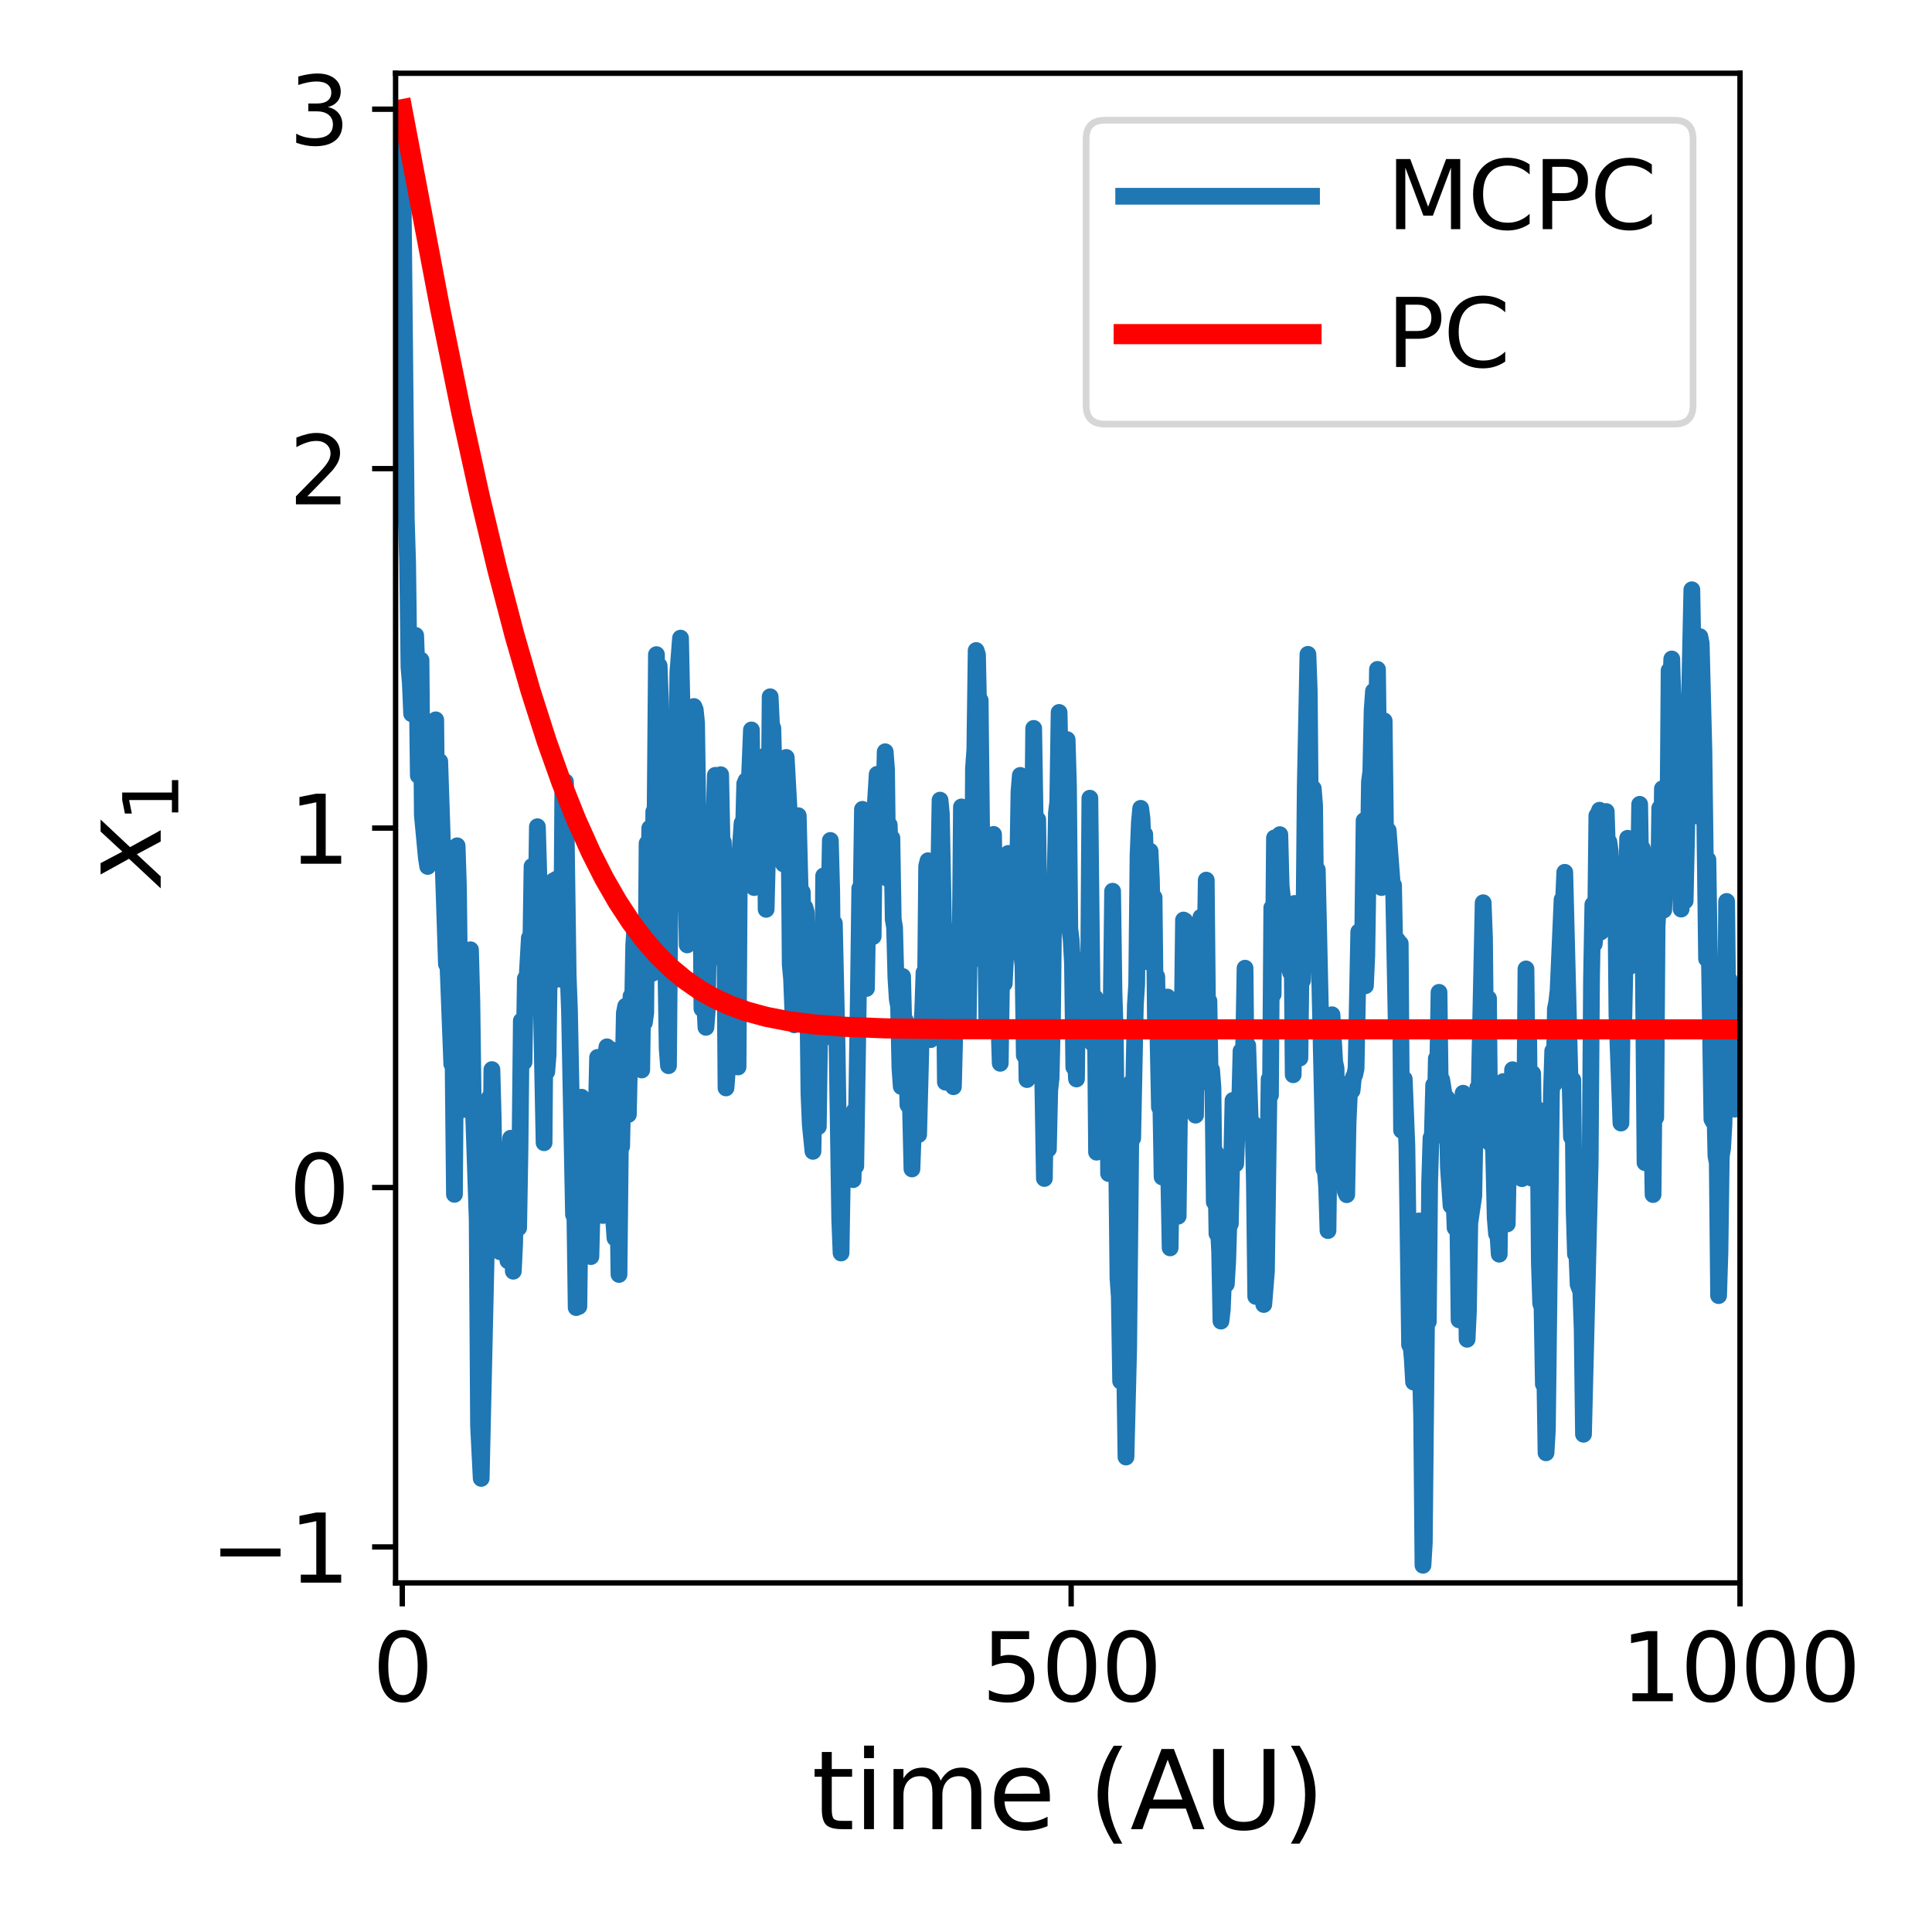 <?xml version="1.0" encoding="utf-8" standalone="no"?>
<!DOCTYPE svg PUBLIC "-//W3C//DTD SVG 1.1//EN"
  "http://www.w3.org/Graphics/SVG/1.1/DTD/svg11.dtd">
<svg xmlns:xlink="http://www.w3.org/1999/xlink" width="288pt" height="288pt" viewBox="0 0 288 288" xmlns="http://www.w3.org/2000/svg" version="1.1">
 <defs>
  <style type="text/css">*{stroke-linejoin: round; stroke-linecap: butt}</style>
 </defs>
 <g id="figure_1">
  <g id="patch_1">
   <path d="M 0 288 
L 288 288 
L 288 0 
L 0 0 
z
" style="fill: #ffffff"/>
  </g>
  <g id="axes_1">
   <g id="patch_2">
    <path d="M 58.97 235.96 
L 259.38 235.96 
L 259.38 10.92 
L 58.97 10.92 
z
" style="fill: #ffffff"/>
   </g>
   <g id="matplotlib.axis_1">
    <g id="xtick_1">
     <g id="line2d_1">
      <defs>
       <path id="m1fc3c63046" d="M 0 0 
L 0 3.5 
" style="stroke: #000000; stroke-width: 0.8"/>
      </defs>
      <g>
       <use xlink:href="#m1fc3c63046" x="59.967" y="235.96" style="stroke: #000000; stroke-width: 0.8"/>
      </g>
     </g>
     <g id="text_1">
      <!-- 0 -->
      <g transform="translate(55.513 253.598) scale(0.14 -0.14)">
       <defs>
        <path id="DejaVuSans-30" d="M 2034 4250 
Q 1547 4250 1301 3770 
Q 1056 3291 1056 2328 
Q 1056 1369 1301 889 
Q 1547 409 2034 409 
Q 2525 409 2770 889 
Q 3016 1369 3016 2328 
Q 3016 3291 2770 3770 
Q 2525 4250 2034 4250 
z
M 2034 4750 
Q 2819 4750 3233 4129 
Q 3647 3509 3647 2328 
Q 3647 1150 3233 529 
Q 2819 -91 2034 -91 
Q 1250 -91 836 529 
Q 422 1150 422 2328 
Q 422 3509 836 4129 
Q 1250 4750 2034 4750 
z
" transform="scale(0.016)"/>
       </defs>
       <use xlink:href="#DejaVuSans-30"/>
      </g>
     </g>
    </g>
    <g id="xtick_2">
     <g id="line2d_2">
      <g>
       <use xlink:href="#m1fc3c63046" x="159.674" y="235.96" style="stroke: #000000; stroke-width: 0.8"/>
      </g>
     </g>
     <g id="text_2">
      <!-- 500 -->
      <g transform="translate(146.312 253.598) scale(0.14 -0.14)">
       <defs>
        <path id="DejaVuSans-35" d="M 691 4666 
L 3169 4666 
L 3169 4134 
L 1269 4134 
L 1269 2991 
Q 1406 3038 1543 3061 
Q 1681 3084 1819 3084 
Q 2600 3084 3056 2656 
Q 3513 2228 3513 1497 
Q 3513 744 3044 326 
Q 2575 -91 1722 -91 
Q 1428 -91 1123 -41 
Q 819 9 494 109 
L 494 744 
Q 775 591 1075 516 
Q 1375 441 1709 441 
Q 2250 441 2565 725 
Q 2881 1009 2881 1497 
Q 2881 1984 2565 2268 
Q 2250 2553 1709 2553 
Q 1456 2553 1204 2497 
Q 953 2441 691 2322 
L 691 4666 
z
" transform="scale(0.016)"/>
       </defs>
       <use xlink:href="#DejaVuSans-35"/>
       <use xlink:href="#DejaVuSans-30" x="63.623"/>
       <use xlink:href="#DejaVuSans-30" x="127.246"/>
      </g>
     </g>
    </g>
    <g id="xtick_3">
     <g id="line2d_3">
      <g>
       <use xlink:href="#m1fc3c63046" x="259.38" y="235.96" style="stroke: #000000; stroke-width: 0.8"/>
      </g>
     </g>
     <g id="text_3">
      <!-- 1000 -->
      <g transform="translate(241.565 253.598) scale(0.14 -0.14)">
       <defs>
        <path id="DejaVuSans-31" d="M 794 531 
L 1825 531 
L 1825 4091 
L 703 3866 
L 703 4441 
L 1819 4666 
L 2450 4666 
L 2450 531 
L 3481 531 
L 3481 0 
L 794 0 
L 794 531 
z
" transform="scale(0.016)"/>
       </defs>
       <use xlink:href="#DejaVuSans-31"/>
       <use xlink:href="#DejaVuSans-30" x="63.623"/>
       <use xlink:href="#DejaVuSans-30" x="127.246"/>
       <use xlink:href="#DejaVuSans-30" x="190.869"/>
      </g>
     </g>
    </g>
    <g id="text_4">
     <!-- time (AU) -->
     <g transform="translate(120.989 272.667) scale(0.16 -0.16)">
      <defs>
       <path id="DejaVuSans-74" d="M 1172 4494 
L 1172 3500 
L 2356 3500 
L 2356 3053 
L 1172 3053 
L 1172 1153 
Q 1172 725 1289 603 
Q 1406 481 1766 481 
L 2356 481 
L 2356 0 
L 1766 0 
Q 1100 0 847 248 
Q 594 497 594 1153 
L 594 3053 
L 172 3053 
L 172 3500 
L 594 3500 
L 594 4494 
L 1172 4494 
z
" transform="scale(0.016)"/>
       <path id="DejaVuSans-69" d="M 603 3500 
L 1178 3500 
L 1178 0 
L 603 0 
L 603 3500 
z
M 603 4863 
L 1178 4863 
L 1178 4134 
L 603 4134 
L 603 4863 
z
" transform="scale(0.016)"/>
       <path id="DejaVuSans-6d" d="M 3328 2828 
Q 3544 3216 3844 3400 
Q 4144 3584 4550 3584 
Q 5097 3584 5394 3201 
Q 5691 2819 5691 2113 
L 5691 0 
L 5113 0 
L 5113 2094 
Q 5113 2597 4934 2840 
Q 4756 3084 4391 3084 
Q 3944 3084 3684 2787 
Q 3425 2491 3425 1978 
L 3425 0 
L 2847 0 
L 2847 2094 
Q 2847 2600 2669 2842 
Q 2491 3084 2119 3084 
Q 1678 3084 1418 2786 
Q 1159 2488 1159 1978 
L 1159 0 
L 581 0 
L 581 3500 
L 1159 3500 
L 1159 2956 
Q 1356 3278 1631 3431 
Q 1906 3584 2284 3584 
Q 2666 3584 2933 3390 
Q 3200 3197 3328 2828 
z
" transform="scale(0.016)"/>
       <path id="DejaVuSans-65" d="M 3597 1894 
L 3597 1613 
L 953 1613 
Q 991 1019 1311 708 
Q 1631 397 2203 397 
Q 2534 397 2845 478 
Q 3156 559 3463 722 
L 3463 178 
Q 3153 47 2828 -22 
Q 2503 -91 2169 -91 
Q 1331 -91 842 396 
Q 353 884 353 1716 
Q 353 2575 817 3079 
Q 1281 3584 2069 3584 
Q 2775 3584 3186 3129 
Q 3597 2675 3597 1894 
z
M 3022 2063 
Q 3016 2534 2758 2815 
Q 2500 3097 2075 3097 
Q 1594 3097 1305 2825 
Q 1016 2553 972 2059 
L 3022 2063 
z
" transform="scale(0.016)"/>
       <path id="DejaVuSans-20" transform="scale(0.016)"/>
       <path id="DejaVuSans-28" d="M 1984 4856 
Q 1566 4138 1362 3434 
Q 1159 2731 1159 2009 
Q 1159 1288 1364 580 
Q 1569 -128 1984 -844 
L 1484 -844 
Q 1016 -109 783 600 
Q 550 1309 550 2009 
Q 550 2706 781 3412 
Q 1013 4119 1484 4856 
L 1984 4856 
z
" transform="scale(0.016)"/>
       <path id="DejaVuSans-41" d="M 2188 4044 
L 1331 1722 
L 3047 1722 
L 2188 4044 
z
M 1831 4666 
L 2547 4666 
L 4325 0 
L 3669 0 
L 3244 1197 
L 1141 1197 
L 716 0 
L 50 0 
L 1831 4666 
z
" transform="scale(0.016)"/>
       <path id="DejaVuSans-55" d="M 556 4666 
L 1191 4666 
L 1191 1831 
Q 1191 1081 1462 751 
Q 1734 422 2344 422 
Q 2950 422 3222 751 
Q 3494 1081 3494 1831 
L 3494 4666 
L 4128 4666 
L 4128 1753 
Q 4128 841 3676 375 
Q 3225 -91 2344 -91 
Q 1459 -91 1007 375 
Q 556 841 556 1753 
L 556 4666 
z
" transform="scale(0.016)"/>
       <path id="DejaVuSans-29" d="M 513 4856 
L 1013 4856 
Q 1481 4119 1714 3412 
Q 1947 2706 1947 2009 
Q 1947 1309 1714 600 
Q 1481 -109 1013 -844 
L 513 -844 
Q 928 -128 1133 580 
Q 1338 1288 1338 2009 
Q 1338 2731 1133 3434 
Q 928 4138 513 4856 
z
" transform="scale(0.016)"/>
      </defs>
      <use xlink:href="#DejaVuSans-74"/>
      <use xlink:href="#DejaVuSans-69" x="39.209"/>
      <use xlink:href="#DejaVuSans-6d" x="66.992"/>
      <use xlink:href="#DejaVuSans-65" x="164.404"/>
      <use xlink:href="#DejaVuSans-20" x="225.928"/>
      <use xlink:href="#DejaVuSans-28" x="257.715"/>
      <use xlink:href="#DejaVuSans-41" x="296.729"/>
      <use xlink:href="#DejaVuSans-55" x="365.137"/>
      <use xlink:href="#DejaVuSans-29" x="438.33"/>
     </g>
    </g>
   </g>
   <g id="matplotlib.axis_2">
    <g id="ytick_1">
     <g id="line2d_4">
      <defs>
       <path id="m3227efa7a2" d="M 0 0 
L -3.5 0 
" style="stroke: #000000; stroke-width: 0.8"/>
      </defs>
      <g>
       <use xlink:href="#m3227efa7a2" x="58.97" y="230.602" style="stroke: #000000; stroke-width: 0.8"/>
      </g>
     </g>
     <g id="text_5">
      <!-- −1 -->
      <g transform="translate(31.331 235.921) scale(0.14 -0.14)">
       <defs>
        <path id="DejaVuSans-2212" d="M 678 2272 
L 4684 2272 
L 4684 1741 
L 678 1741 
L 678 2272 
z
" transform="scale(0.016)"/>
       </defs>
       <use xlink:href="#DejaVuSans-2212"/>
       <use xlink:href="#DejaVuSans-31" x="83.789"/>
      </g>
     </g>
    </g>
    <g id="ytick_2">
     <g id="line2d_5">
      <g>
       <use xlink:href="#m3227efa7a2" x="58.97" y="177.021" style="stroke: #000000; stroke-width: 0.8"/>
      </g>
     </g>
     <g id="text_6">
      <!-- 0 -->
      <g transform="translate(43.062 182.34) scale(0.14 -0.14)">
       <use xlink:href="#DejaVuSans-30"/>
      </g>
     </g>
    </g>
    <g id="ytick_3">
     <g id="line2d_6">
      <g>
       <use xlink:href="#m3227efa7a2" x="58.97" y="123.44" style="stroke: #000000; stroke-width: 0.8"/>
      </g>
     </g>
     <g id="text_7">
      <!-- 1 -->
      <g transform="translate(43.062 128.759) scale(0.14 -0.14)">
       <use xlink:href="#DejaVuSans-31"/>
      </g>
     </g>
    </g>
    <g id="ytick_4">
     <g id="line2d_7">
      <g>
       <use xlink:href="#m3227efa7a2" x="58.97" y="69.859" style="stroke: #000000; stroke-width: 0.8"/>
      </g>
     </g>
     <g id="text_8">
      <!-- 2 -->
      <g transform="translate(43.062 75.178) scale(0.14 -0.14)">
       <defs>
        <path id="DejaVuSans-32" d="M 1228 531 
L 3431 531 
L 3431 0 
L 469 0 
L 469 531 
Q 828 903 1448 1529 
Q 2069 2156 2228 2338 
Q 2531 2678 2651 2914 
Q 2772 3150 2772 3378 
Q 2772 3750 2511 3984 
Q 2250 4219 1831 4219 
Q 1534 4219 1204 4116 
Q 875 4013 500 3803 
L 500 4441 
Q 881 4594 1212 4672 
Q 1544 4750 1819 4750 
Q 2544 4750 2975 4387 
Q 3406 4025 3406 3419 
Q 3406 3131 3298 2873 
Q 3191 2616 2906 2266 
Q 2828 2175 2409 1742 
Q 1991 1309 1228 531 
z
" transform="scale(0.016)"/>
       </defs>
       <use xlink:href="#DejaVuSans-32"/>
      </g>
     </g>
    </g>
    <g id="ytick_5">
     <g id="line2d_8">
      <g>
       <use xlink:href="#m3227efa7a2" x="58.97" y="16.278" style="stroke: #000000; stroke-width: 0.8"/>
      </g>
     </g>
     <g id="text_9">
      <!-- 3 -->
      <g transform="translate(43.062 21.597) scale(0.14 -0.14)">
       <defs>
        <path id="DejaVuSans-33" d="M 2597 2516 
Q 3050 2419 3304 2112 
Q 3559 1806 3559 1356 
Q 3559 666 3084 287 
Q 2609 -91 1734 -91 
Q 1441 -91 1130 -33 
Q 819 25 488 141 
L 488 750 
Q 750 597 1062 519 
Q 1375 441 1716 441 
Q 2309 441 2620 675 
Q 2931 909 2931 1356 
Q 2931 1769 2642 2001 
Q 2353 2234 1838 2234 
L 1294 2234 
L 1294 2753 
L 1863 2753 
Q 2328 2753 2575 2939 
Q 2822 3125 2822 3475 
Q 2822 3834 2567 4026 
Q 2313 4219 1838 4219 
Q 1578 4219 1281 4162 
Q 984 4106 628 3988 
L 628 4550 
Q 988 4650 1302 4700 
Q 1616 4750 1894 4750 
Q 2613 4750 3031 4423 
Q 3450 4097 3450 3541 
Q 3450 3153 3228 2886 
Q 3006 2619 2597 2516 
z
" transform="scale(0.016)"/>
       </defs>
       <use xlink:href="#DejaVuSans-33"/>
      </g>
     </g>
    </g>
    <g id="text_10">
     <!-- $x_1$ -->
     <g transform="translate(24.003 132) rotate(-90) scale(0.16 -0.16)">
      <defs>
       <path id="DejaVuSans-Oblique-78" d="M 3841 3500 
L 2234 1784 
L 3219 0 
L 2559 0 
L 1819 1388 
L 531 0 
L -166 0 
L 1556 1844 
L 641 3500 
L 1300 3500 
L 1972 2234 
L 3144 3500 
L 3841 3500 
z
" transform="scale(0.016)"/>
      </defs>
      <use xlink:href="#DejaVuSans-Oblique-78" transform="translate(0 0.312)"/>
      <use xlink:href="#DejaVuSans-31" transform="translate(59.18 -16.094) scale(0.7)"/>
     </g>
    </g>
   </g>
   <g id="line2d_9">
    <path d="M 59.967 16.278 
L 60.565 77.355 
L 60.765 83.937 
L 60.964 99.438 
L 61.164 101.762 
L 61.363 106.397 
L 61.762 95.078 
L 61.961 94.723 
L 62.161 99.861 
L 62.36 115.612 
L 62.759 98.406 
L 62.958 121.5 
L 63.556 127.869 
L 63.756 129.161 
L 63.955 117.023 
L 64.155 121.323 
L 64.354 117.985 
L 64.554 117.673 
L 64.753 116.727 
L 64.952 107.305 
L 65.152 126.537 
L 65.551 113.505 
L 66.548 143.718 
L 66.747 143.116 
L 67.345 158.609 
L 67.545 158.525 
L 67.744 178.04 
L 68.143 126.08 
L 68.342 132.272 
L 68.542 149.469 
L 68.741 150.574 
L 69.14 165.395 
L 69.539 160.41 
L 69.738 147.98 
L 69.938 154.856 
L 70.137 141.58 
L 70.337 149.09 
L 70.536 164.256 
L 71.134 181.769 
L 71.334 212.513 
L 71.732 220.385 
L 72.53 184.484 
L 72.729 176.881 
L 72.929 163.648 
L 73.128 177.142 
L 73.328 159.443 
L 73.527 166.89 
L 73.727 180.23 
L 73.926 179.287 
L 74.125 179.712 
L 74.325 186.2 
L 74.524 186.593 
L 74.724 181.445 
L 74.923 172.331 
L 75.122 173.43 
L 75.322 175.644 
L 75.521 185.779 
L 75.721 187.94 
L 75.92 172.844 
L 76.12 169.674 
L 76.518 189.498 
L 76.718 185.357 
L 76.917 173.37 
L 77.117 181.929 
L 77.316 183.029 
L 77.515 171.187 
L 77.715 152.173 
L 77.914 158.324 
L 78.114 158.316 
L 78.313 145.877 
L 78.512 146.791 
L 78.911 139.807 
L 79.111 142.144 
L 79.31 129.148 
L 79.51 136.59 
L 79.709 139.279 
L 79.908 137.164 
L 80.108 123.237 
L 80.307 129.923 
L 81.105 170.347 
L 81.304 145.477 
L 81.504 159.773 
L 81.703 157.291 
L 81.902 142.737 
L 82.102 146.569 
L 82.301 135.74 
L 82.501 131.305 
L 82.7 131.336 
L 82.9 131.076 
L 83.298 138.29 
L 83.498 144.126 
L 83.697 145.998 
L 83.897 117.685 
L 84.096 117.587 
L 84.295 116.545 
L 84.694 145.323 
L 84.894 150.721 
L 85.492 181.063 
L 85.691 180.799 
L 85.891 194.921 
L 86.09 185.889 
L 86.29 194.75 
L 86.688 163.56 
L 86.888 169.454 
L 87.087 165.846 
L 87.287 170.727 
L 87.486 178.807 
L 87.685 178.948 
L 87.885 186.799 
L 88.084 187.321 
L 88.483 171.17 
L 88.683 165.883 
L 88.882 166.215 
L 89.081 157.624 
L 89.48 166.935 
L 89.68 160.191 
L 89.879 181.189 
L 90.078 176.801 
L 90.278 157.396 
L 90.477 156.045 
L 90.677 169.325 
L 90.876 168.632 
L 91.075 156.449 
L 91.275 161.341 
L 91.474 181.801 
L 91.674 184.561 
L 92.073 177.19 
L 92.272 189.982 
L 92.471 171.151 
L 92.671 170.892 
L 93.07 150.999 
L 93.269 149.987 
L 93.468 155.848 
L 93.668 166.138 
L 94.067 148.494 
L 94.266 151.809 
L 94.466 140.916 
L 94.665 137.954 
L 95.064 151.343 
L 95.463 155.836 
L 95.662 159.5 
L 95.861 145.82 
L 96.061 152.436 
L 96.26 150.984 
L 96.46 125.725 
L 96.659 138.646 
L 96.858 123.457 
L 97.058 139.732 
L 97.257 145.088 
L 97.457 120.985 
L 97.656 121.513 
L 97.856 97.583 
L 98.055 118.765 
L 98.254 99.23 
L 98.454 104.179 
L 98.653 116.783 
L 98.853 118.044 
L 99.052 144.777 
L 99.251 143.417 
L 99.451 156.226 
L 99.65 158.864 
L 99.85 135.269 
L 100.647 110.998 
L 100.847 117.261 
L 101.046 100.237 
L 101.445 95.123 
L 101.644 104.482 
L 102.043 130.999 
L 102.243 129.688 
L 102.442 140.856 
L 102.641 132.957 
L 102.841 129.96 
L 103.04 117.955 
L 103.24 116.542 
L 103.439 105.317 
L 103.638 105.796 
L 103.838 107.789 
L 104.037 121.973 
L 104.237 122.712 
L 104.436 125.576 
L 104.636 150.375 
L 104.835 132.471 
L 105.034 149.157 
L 105.234 153.143 
L 105.433 150.542 
L 105.633 138.322 
L 105.832 136.132 
L 106.031 131.151 
L 106.231 130.59 
L 106.63 115.574 
L 106.829 117.474 
L 107.228 142.757 
L 107.427 115.481 
L 107.627 125.417 
L 107.826 125.521 
L 108.026 135.629 
L 108.225 162.176 
L 108.424 159.541 
L 108.823 130.297 
L 109.023 137.139 
L 109.421 128.272 
L 109.621 128.723 
L 110.02 159.053 
L 110.219 128.382 
L 110.618 122.694 
L 110.817 124.389 
L 111.017 116.829 
L 111.216 116.356 
L 111.416 116.634 
L 111.615 118.608 
L 112.014 108.812 
L 112.213 126.399 
L 112.413 132.308 
L 112.612 129.958 
L 112.811 124.67 
L 113.011 130.081 
L 113.21 120.211 
L 113.41 123.233 
L 113.809 119.487 
L 114.008 112.698 
L 114.207 135.554 
L 114.407 127.617 
L 114.606 126.07 
L 114.806 103.863 
L 115.005 108.066 
L 115.204 108.539 
L 115.603 123.846 
L 116.002 116.779 
L 116.202 118.662 
L 116.401 126.577 
L 116.6 119.64 
L 116.8 128.79 
L 117.199 112.909 
L 117.597 120.204 
L 117.797 143.768 
L 117.996 145.912 
L 118.196 150.96 
L 118.395 152.774 
L 118.794 122.138 
L 118.993 121.593 
L 119.392 137.278 
L 119.592 132.983 
L 119.791 141.212 
L 119.99 135.267 
L 120.19 135.983 
L 120.389 146.039 
L 120.589 162.994 
L 120.788 167.659 
L 121.187 171.631 
L 121.386 161.873 
L 121.586 167.983 
L 121.785 165.118 
L 121.984 167.945 
L 122.184 153.552 
L 122.383 148.013 
L 122.583 154.894 
L 122.782 130.563 
L 122.982 144.946 
L 123.181 142.583 
L 123.38 136.643 
L 123.58 135.889 
L 123.779 125.283 
L 123.979 132.772 
L 124.178 150.89 
L 124.377 137.646 
L 124.776 155.665 
L 125.175 181.722 
L 125.375 186.783 
L 125.574 174.763 
L 125.773 172.939 
L 125.973 175.887 
L 126.172 174.362 
L 126.372 169.735 
L 126.571 170.012 
L 126.77 173.905 
L 126.97 172.218 
L 127.169 175.85 
L 127.369 165.565 
L 127.568 173.837 
L 127.967 147.653 
L 128.166 132.429 
L 128.366 134.053 
L 128.565 120.646 
L 128.765 133.655 
L 128.964 135.257 
L 129.163 147.351 
L 129.562 123.288 
L 129.762 122.313 
L 130.16 139.604 
L 130.36 121.864 
L 130.759 115.42 
L 131.157 127.904 
L 131.357 115.757 
L 131.556 128.148 
L 131.955 112.064 
L 132.155 114.71 
L 132.354 130.987 
L 132.553 122.961 
L 132.753 128.088 
L 132.952 124.928 
L 133.152 137.058 
L 133.351 138.217 
L 133.55 145.725 
L 133.75 148.925 
L 133.949 150.006 
L 134.149 159.182 
L 134.348 161.967 
L 134.548 145.555 
L 134.747 153.782 
L 134.946 152.082 
L 135.146 156.913 
L 135.345 164.713 
L 135.545 157.333 
L 135.943 174.254 
L 136.143 168.666 
L 136.342 167.875 
L 136.741 156.445 
L 136.94 169.131 
L 137.339 153.667 
L 137.539 150.932 
L 137.738 144.992 
L 137.938 150.102 
L 138.137 129.111 
L 138.336 128.31 
L 138.735 154.977 
L 139.134 146.043 
L 139.533 153.617 
L 140.131 119.275 
L 140.33 121.335 
L 140.729 142.114 
L 140.929 161.318 
L 141.328 149.818 
L 141.527 144.689 
L 141.726 147.443 
L 141.926 145.486 
L 142.125 161.997 
L 142.325 154.077 
L 142.524 138.65 
L 142.723 146.75 
L 142.923 149.092 
L 143.122 142.307 
L 143.322 120.288 
L 143.92 147.028 
L 144.119 146.761 
L 144.319 153.463 
L 144.518 138.707 
L 144.718 135.478 
L 144.917 143.179 
L 145.116 114.538 
L 145.316 111.744 
L 145.515 96.971 
L 145.715 97.613 
L 145.914 107.114 
L 146.113 104.39 
L 146.512 140.995 
L 146.712 131.268 
L 146.911 135.833 
L 147.111 152.757 
L 147.509 145.124 
L 147.709 142.883 
L 148.108 124.381 
L 148.307 138.691 
L 148.506 142.677 
L 148.706 150.33 
L 148.905 152.529 
L 149.105 158.505 
L 149.503 133.143 
L 149.703 146.619 
L 149.902 142.537 
L 150.301 127.218 
L 150.501 130.731 
L 150.7 141.689 
L 150.899 133.299 
L 151.099 135.973 
L 151.298 134.207 
L 151.498 135.934 
L 151.697 130.301 
L 151.896 118.059 
L 152.096 115.588 
L 152.295 142.165 
L 152.495 143.916 
L 152.694 157.318 
L 152.893 149.252 
L 153.093 160.931 
L 153.292 132.829 
L 153.691 139.677 
L 153.891 128.013 
L 154.09 108.581 
L 154.489 133.554 
L 154.688 122.161 
L 154.888 136.849 
L 155.087 139.878 
L 155.685 175.673 
L 155.885 162.79 
L 156.084 168.906 
L 156.284 171.298 
L 156.483 162.544 
L 156.682 160.722 
L 156.882 152.497 
L 157.081 134.425 
L 157.281 131.278 
L 157.48 121.185 
L 157.679 119.545 
L 157.879 106.203 
L 158.278 125.247 
L 158.477 122.762 
L 158.676 124.767 
L 158.876 122.006 
L 159.075 110.254 
L 159.275 117.076 
L 159.474 138.48 
L 159.674 140.044 
L 159.873 143.613 
L 160.072 159.079 
L 160.272 157.269 
L 160.471 160.84 
L 160.671 143.096 
L 160.87 151.008 
L 161.069 144.965 
L 161.269 149.308 
L 161.468 149.181 
L 161.668 150.646 
L 161.867 153.508 
L 162.266 147.684 
L 162.465 118.986 
L 162.864 155.545 
L 163.064 150.18 
L 163.263 148.733 
L 163.462 171.754 
L 164.26 149.487 
L 164.459 153.026 
L 164.659 161.435 
L 164.858 154.524 
L 165.058 151.615 
L 165.257 174.934 
L 165.457 165.971 
L 165.855 132.85 
L 166.055 147.648 
L 166.254 154.124 
L 166.653 190.495 
L 166.852 193.342 
L 167.052 205.895 
L 167.451 190.4 
L 167.849 217.196 
L 168.248 201.026 
L 168.647 161.366 
L 168.847 169.682 
L 169.245 149.867 
L 169.445 146.726 
L 169.644 127.551 
L 169.844 122.642 
L 170.043 120.496 
L 170.242 122.049 
L 170.442 127.438 
L 170.641 124.361 
L 171.239 143.42 
L 171.439 126.883 
L 171.638 131.109 
L 171.838 141.105 
L 172.037 133.783 
L 172.237 151.766 
L 172.436 145.572 
L 172.835 165.056 
L 173.034 163.995 
L 173.234 175.454 
L 173.433 171.822 
L 173.632 155.939 
L 173.832 156.631 
L 174.031 148.626 
L 174.231 175.494 
L 174.43 186.021 
L 174.829 162.386 
L 175.028 159.096 
L 175.228 161.465 
L 175.627 181.298 
L 175.826 165.477 
L 176.225 153.3 
L 176.424 137.146 
L 176.624 137.259 
L 176.823 151.653 
L 177.022 150.557 
L 177.222 161.945 
L 177.421 155.55 
L 177.621 161.581 
L 177.82 140.608 
L 178.219 166.237 
L 178.418 149.532 
L 178.618 146.803 
L 178.817 147.703 
L 179.017 136.723 
L 179.216 140.915 
L 179.415 155.656 
L 179.814 131.197 
L 180.014 151.897 
L 180.213 149.219 
L 180.412 161.635 
L 180.612 159.484 
L 180.811 162.114 
L 181.011 179.186 
L 181.21 171.799 
L 181.41 183.902 
L 181.609 182.844 
L 181.808 186.467 
L 182.008 196.935 
L 182.207 195.22 
L 182.407 190.315 
L 182.606 191.218 
L 182.805 191.43 
L 183.005 188.121 
L 183.204 181.819 
L 183.404 182.436 
L 183.802 164.03 
L 184.002 171.639 
L 184.201 173.496 
L 184.6 163.545 
L 184.8 164.299 
L 184.999 156.677 
L 185.198 167.085 
L 185.597 144.325 
L 185.797 164.789 
L 185.996 155.859 
L 186.395 167.849 
L 186.594 168.803 
L 186.794 167.469 
L 186.993 176.372 
L 187.193 193.255 
L 187.392 192.418 
L 187.591 180.702 
L 187.791 176.234 
L 187.99 180.921 
L 188.19 181.709 
L 188.389 194.46 
L 188.788 189.514 
L 189.187 160.861 
L 189.386 163.255 
L 189.585 135.319 
L 189.785 148.244 
L 189.984 124.903 
L 190.184 125.353 
L 190.383 136.53 
L 190.782 124.419 
L 190.981 132.105 
L 191.181 133.885 
L 191.38 139.294 
L 191.779 143.969 
L 191.978 141.49 
L 192.377 144.963 
L 192.577 137.303 
L 192.776 160.211 
L 192.975 134.675 
L 193.175 142.683 
L 193.574 134.711 
L 193.773 157.725 
L 193.973 141.947 
L 194.172 146.146 
L 194.371 138.866 
L 194.571 117.321 
L 194.97 97.542 
L 195.169 103.057 
L 195.368 125.358 
L 195.568 125.223 
L 195.767 117.54 
L 195.967 120.129 
L 196.166 139.309 
L 196.366 129.657 
L 197.363 174.268 
L 197.562 174.462 
L 197.761 176.934 
L 197.961 183.441 
L 198.36 152.581 
L 198.559 151.268 
L 198.958 158.272 
L 199.157 159.212 
L 199.357 168.069 
L 199.556 168.942 
L 199.756 169.098 
L 199.955 165.165 
L 200.154 175.198 
L 200.354 171.043 
L 200.553 177.625 
L 200.753 178.091 
L 200.952 167.38 
L 201.151 163.011 
L 201.351 161.323 
L 201.55 162.585 
L 201.75 160.584 
L 201.949 160.224 
L 202.148 159.284 
L 202.547 138.904 
L 202.747 143.717 
L 202.946 139.827 
L 203.146 138.73 
L 203.345 122.324 
L 203.544 146.944 
L 203.744 142.473 
L 204.143 116.526 
L 204.342 115.036 
L 204.541 105.87 
L 204.741 103.041 
L 204.94 115.388 
L 205.14 112.401 
L 205.339 99.784 
L 205.539 115.68 
L 205.937 132.306 
L 206.336 107.455 
L 206.536 124.143 
L 206.735 126.783 
L 206.934 123.798 
L 207.533 131.732 
L 207.732 131.956 
L 208.131 152.398 
L 208.33 140.162 
L 208.53 146.093 
L 208.729 140.658 
L 208.929 168.493 
L 209.327 160.84 
L 209.726 170.897 
L 210.125 200.474 
L 210.324 200.408 
L 210.524 202.566 
L 210.723 206.025 
L 210.923 187.883 
L 211.122 188.403 
L 211.321 198.984 
L 211.521 182.004 
L 211.72 203.629 
L 211.92 210.977 
L 212.119 233.334 
L 212.319 229.978 
L 212.717 189.78 
L 212.917 197.014 
L 213.116 176.17 
L 213.316 169.625 
L 213.515 169.324 
L 213.714 161.745 
L 213.914 167.595 
L 214.113 157.788 
L 214.313 159.737 
L 214.512 147.926 
L 214.712 163.541 
L 214.911 160.939 
L 215.31 163.416 
L 215.509 169.638 
L 215.709 163.72 
L 215.908 173.967 
L 216.307 179.737 
L 216.506 175.219 
L 216.706 177.417 
L 216.905 183.032 
L 217.104 179.142 
L 217.304 180.525 
L 217.503 196.754 
L 217.902 174.596 
L 218.102 162.963 
L 218.301 180.454 
L 218.5 186.875 
L 218.7 199.642 
L 218.899 195.372 
L 219.099 182.317 
L 219.697 178.277 
L 219.896 167.445 
L 220.096 170.36 
L 220.295 162.134 
L 220.494 162.974 
L 221.093 134.57 
L 221.292 139.884 
L 221.492 159.823 
L 221.691 149.594 
L 221.89 148.846 
L 222.09 170.369 
L 222.289 163.045 
L 222.489 164.845 
L 222.887 181.562 
L 223.087 183.932 
L 223.286 183.888 
L 223.486 186.961 
L 223.685 169.459 
L 223.884 163.345 
L 224.084 161.23 
L 224.283 163.292 
L 224.483 169.149 
L 224.682 182.448 
L 224.882 171.919 
L 225.081 175.567 
L 225.48 159.462 
L 225.879 170.158 
L 226.078 163.874 
L 226.277 174.267 
L 226.477 173.944 
L 226.676 165.808 
L 226.876 175.702 
L 227.075 174.144 
L 227.275 167.843 
L 227.474 144.437 
L 227.673 163.11 
L 227.873 153.953 
L 228.072 174.357 
L 228.272 175.608 
L 228.471 160.034 
L 228.67 171.711 
L 228.87 172.884 
L 229.069 170.952 
L 229.269 165.431 
L 229.468 188.127 
L 229.667 194.307 
L 229.867 194.87 
L 230.066 206.322 
L 230.266 203.933 
L 230.465 216.567 
L 230.665 213.12 
L 231.263 163.254 
L 231.462 156.661 
L 231.662 161.619 
L 231.861 150.35 
L 232.06 149.406 
L 232.26 147.666 
L 232.858 134.092 
L 233.057 134.67 
L 233.257 130.034 
L 234.254 169.494 
L 234.453 160.986 
L 234.653 180.365 
L 234.852 186.959 
L 235.052 186.582 
L 235.251 191.486 
L 235.65 192.496 
L 235.849 198.087 
L 236.049 213.802 
L 237.046 173.292 
L 237.245 145.881 
L 237.445 134.837 
L 237.644 140.733 
L 237.843 138.938 
L 238.043 121.583 
L 238.242 121.289 
L 238.442 120.779 
L 238.641 138.925 
L 238.84 124.575 
L 239.04 126.094 
L 239.239 128.864 
L 239.439 120.974 
L 239.638 127.192 
L 239.838 125.504 
L 240.037 126.929 
L 240.236 132.663 
L 240.436 129.511 
L 240.635 136.951 
L 240.835 130.32 
L 241.034 151.243 
L 241.632 167.414 
L 241.832 150.185 
L 242.031 153.341 
L 242.629 124.958 
L 243.028 144.023 
L 243.826 129.411 
L 244.025 137.273 
L 244.225 132.433 
L 244.424 119.9 
L 244.623 132.342 
L 244.823 126.473 
L 245.222 173.317 
L 245.621 158.003 
L 245.82 168.991 
L 246.019 168.033 
L 246.219 165.972 
L 246.418 178.07 
L 246.618 157.159 
L 246.817 166.584 
L 247.016 138.142 
L 247.216 134.674 
L 247.415 120.468 
L 247.615 134.957 
L 247.814 117.572 
L 248.013 135.662 
L 248.412 125.569 
L 248.612 126.3 
L 248.811 99.951 
L 249.011 103.373 
L 249.21 98.23 
L 249.409 105.367 
L 249.609 117.383 
L 249.808 115.416 
L 250.008 108.443 
L 250.207 111.576 
L 250.406 120.896 
L 250.606 135.514 
L 251.005 120.514 
L 251.204 134.296 
L 252.201 87.916 
L 252.799 121.604 
L 252.999 121.62 
L 253.398 94.903 
L 253.597 95.916 
L 253.996 111.766 
L 254.395 142.925 
L 254.594 128.154 
L 255.192 166.848 
L 255.392 167.205 
L 255.591 163.314 
L 255.791 172.311 
L 255.99 173.333 
L 256.189 193.135 
L 256.389 186.666 
L 256.588 172.391 
L 256.788 171.114 
L 256.987 167.638 
L 257.186 158.871 
L 257.386 134.377 
L 257.585 152.869 
L 257.785 146.066 
L 257.984 150.693 
L 258.184 148.568 
L 258.582 165.341 
L 258.782 158.623 
L 258.981 161.888 
L 259.38 154.436 
L 259.579 153.255 
L 259.579 153.255 
" clip-path="url(#p7e79768582)" style="fill: none; stroke: #1f77b4; stroke-width: 2.5; stroke-linecap: square"/>
   </g>
   <g id="line2d_10">
    <path d="M 59.967 16.278 
L 65.551 45.707 
L 68.741 61.358 
L 71.533 74.033 
L 74.125 84.863 
L 76.718 94.752 
L 79.111 103.035 
L 81.504 110.51 
L 83.697 116.663 
L 85.891 122.168 
L 88.084 127.05 
L 90.078 130.976 
L 92.073 134.441 
L 94.067 137.478 
L 96.061 140.119 
L 98.055 142.397 
L 100.049 144.348 
L 102.043 146.006 
L 104.237 147.53 
L 106.43 148.781 
L 108.823 149.881 
L 111.416 150.813 
L 114.207 151.572 
L 117.398 152.198 
L 121.187 152.695 
L 125.773 153.055 
L 131.955 153.294 
L 141.726 153.417 
L 168.847 153.445 
L 259.579 153.445 
L 259.579 153.445 
" clip-path="url(#p7e79768582)" style="fill: none; stroke: #ff0000; stroke-width: 3; stroke-linecap: square"/>
   </g>
   <g id="patch_3">
    <path d="M 58.97 235.96 
L 58.97 10.92 
" style="fill: none; stroke: #000000; stroke-width: 0.8; stroke-linejoin: miter; stroke-linecap: square"/>
   </g>
   <g id="patch_4">
    <path d="M 259.38 235.96 
L 259.38 10.92 
" style="fill: none; stroke: #000000; stroke-width: 0.8; stroke-linejoin: miter; stroke-linecap: square"/>
   </g>
   <g id="patch_5">
    <path d="M 58.97 235.96 
L 259.38 235.96 
" style="fill: none; stroke: #000000; stroke-width: 0.8; stroke-linejoin: miter; stroke-linecap: square"/>
   </g>
   <g id="patch_6">
    <path d="M 58.97 10.92 
L 259.38 10.92 
" style="fill: none; stroke: #000000; stroke-width: 0.8; stroke-linejoin: miter; stroke-linecap: square"/>
   </g>
   <g id="legend_1">
    <g id="patch_7">
     <path d="M 164.707 63.219 
L 249.58 63.219 
Q 252.38 63.219 252.38 60.419 
L 252.38 20.72 
Q 252.38 17.92 249.58 17.92 
L 164.707 17.92 
Q 161.907 17.92 161.907 20.72 
L 161.907 60.419 
Q 161.907 63.219 164.707 63.219 
z
" style="fill: #ffffff; opacity: 0.8; stroke: #cccccc; stroke-linejoin: miter"/>
    </g>
    <g id="line2d_11">
     <path d="M 167.507 29.258 
L 181.507 29.258 
L 195.507 29.258 
" style="fill: none; stroke: #1f77b4; stroke-width: 2.5; stroke-linecap: square"/>
    </g>
    <g id="text_11">
     <!-- MCPC -->
     <g transform="translate(206.707 34.158) scale(0.14 -0.14)">
      <defs>
       <path id="DejaVuSans-4d" d="M 628 4666 
L 1569 4666 
L 2759 1491 
L 3956 4666 
L 4897 4666 
L 4897 0 
L 4281 0 
L 4281 4097 
L 3078 897 
L 2444 897 
L 1241 4097 
L 1241 0 
L 628 0 
L 628 4666 
z
" transform="scale(0.016)"/>
       <path id="DejaVuSans-43" d="M 4122 4306 
L 4122 3641 
Q 3803 3938 3442 4084 
Q 3081 4231 2675 4231 
Q 1875 4231 1450 3742 
Q 1025 3253 1025 2328 
Q 1025 1406 1450 917 
Q 1875 428 2675 428 
Q 3081 428 3442 575 
Q 3803 722 4122 1019 
L 4122 359 
Q 3791 134 3420 21 
Q 3050 -91 2638 -91 
Q 1578 -91 968 557 
Q 359 1206 359 2328 
Q 359 3453 968 4101 
Q 1578 4750 2638 4750 
Q 3056 4750 3426 4639 
Q 3797 4528 4122 4306 
z
" transform="scale(0.016)"/>
       <path id="DejaVuSans-50" d="M 1259 4147 
L 1259 2394 
L 2053 2394 
Q 2494 2394 2734 2622 
Q 2975 2850 2975 3272 
Q 2975 3691 2734 3919 
Q 2494 4147 2053 4147 
L 1259 4147 
z
M 628 4666 
L 2053 4666 
Q 2838 4666 3239 4311 
Q 3641 3956 3641 3272 
Q 3641 2581 3239 2228 
Q 2838 1875 2053 1875 
L 1259 1875 
L 1259 0 
L 628 0 
L 628 4666 
z
" transform="scale(0.016)"/>
      </defs>
      <use xlink:href="#DejaVuSans-4d"/>
      <use xlink:href="#DejaVuSans-43" x="86.279"/>
      <use xlink:href="#DejaVuSans-50" x="156.104"/>
      <use xlink:href="#DejaVuSans-43" x="216.406"/>
     </g>
    </g>
    <g id="line2d_12">
     <path d="M 167.507 49.807 
L 181.507 49.807 
L 195.507 49.807 
" style="fill: none; stroke: #ff0000; stroke-width: 3; stroke-linecap: square"/>
    </g>
    <g id="text_12">
     <!-- PC -->
     <g transform="translate(206.707 54.707) scale(0.14 -0.14)">
      <use xlink:href="#DejaVuSans-50"/>
      <use xlink:href="#DejaVuSans-43" x="60.303"/>
     </g>
    </g>
   </g>
  </g>
 </g>
 <defs>
  <clipPath id="p7e79768582">
   <rect x="58.97" y="10.92" width="200.41" height="225.04"/>
  </clipPath>
 </defs>
</svg>

